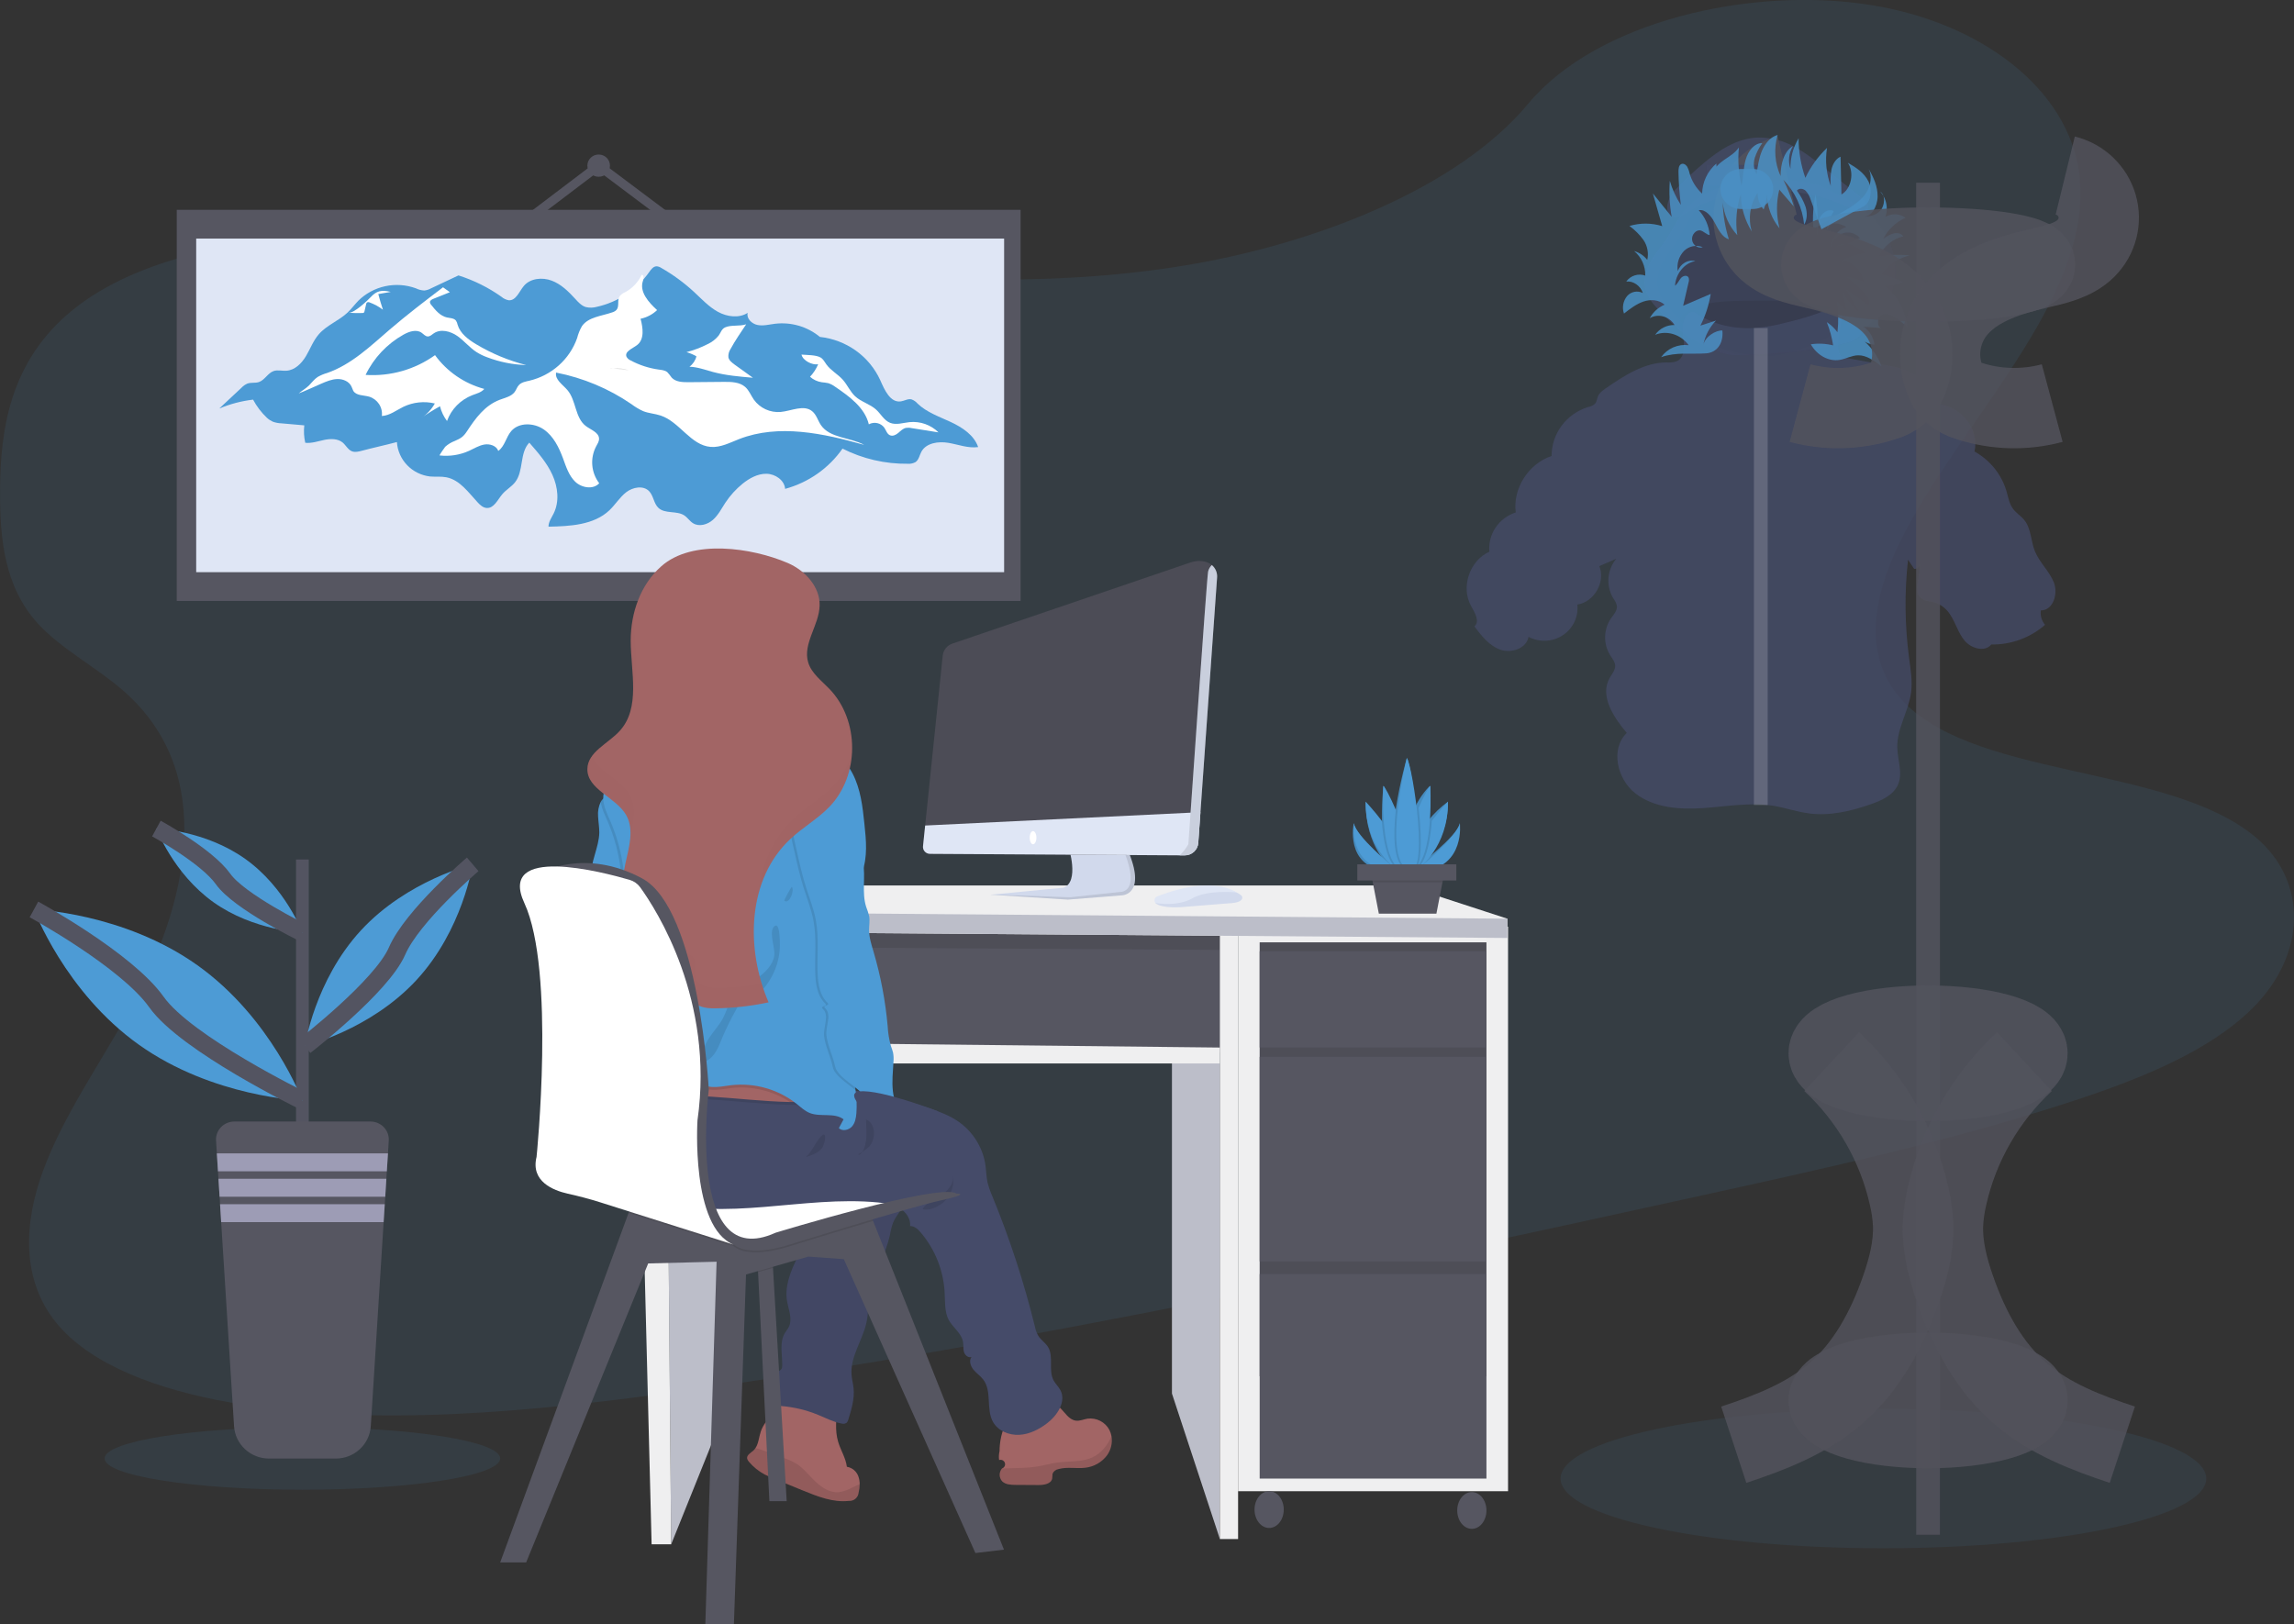 <svg width="257" height="182" viewBox="0 0 257 182" fill="none" xmlns="http://www.w3.org/2000/svg">
<rect x="0" y="0" width="257" height="182" fill="#333333" stroke="none"/>
<g clip-path="url(#clip0_2062_858)">
<path opacity="0.1" d="M132.92 29.713C116.689 32.412 100.481 31.255 84.89 29.572C69.298 27.889 53.745 25.691 37.507 26.353C27.062 26.778 15.43 28.815 8.136 34.735C1.116 40.429 0.022 48.113 0.008 55.05C-0.01 60.267 0.45 65.665 4.206 69.822C6.817 72.705 10.836 74.771 13.863 77.432C24.394 86.676 21.192 101.231 14.281 113.606C11.038 119.412 7.072 125.122 4.864 131.064C2.655 137.007 2.362 143.375 6.315 148.221C10.222 152.999 17.797 155.716 25.706 157.12C41.748 159.971 59.621 158.201 76.914 155.801C115.184 150.49 153.06 142.182 190.855 133.894C204.839 130.825 218.884 127.743 232.356 123.32C239.838 120.858 247.457 117.794 252.289 113.024C258.43 106.981 258.584 98.715 252.667 93.775C242.738 85.494 220.264 87.332 212.585 77.864C208.359 72.651 210.199 65.571 213.562 59.318C220.774 45.906 234.712 32.656 232.907 19.285C231.66 10.108 222.152 2.514 209.408 0.535C196.049 -1.538 178.893 2.393 171.201 11.628C163.294 21.142 147.252 27.331 132.92 29.713Z" fill="#4D9BD5"/>
<path d="M114.338 23.508H19.801V67.331H114.338V23.508Z" fill="#565661"/>
<path d="M112.493 26.731H21.98V64.108H112.493V26.731Z" fill="#DFE6F5"/>
<path d="M28.352 44.774C27.051 44.929 25.778 45.264 24.57 45.767L27.072 43.426C27.253 43.236 27.471 43.084 27.713 42.979C28.118 42.827 28.584 42.943 28.998 42.809C29.665 42.585 29.997 41.797 30.661 41.571C31.115 41.419 31.611 41.571 32.089 41.537C33.042 41.475 33.797 40.709 34.281 39.897C34.765 39.084 35.091 38.173 35.712 37.457C36.592 36.438 37.956 35.946 38.938 35.02C39.375 34.608 39.728 34.124 40.146 33.692C40.972 32.878 42.017 32.314 43.159 32.067C44.301 31.821 45.491 31.902 46.587 32.302C46.883 32.45 47.208 32.534 47.539 32.551C47.801 32.52 48.054 32.438 48.283 32.311L51.362 30.859C53.087 31.403 54.713 32.211 56.181 33.254C56.41 33.451 56.688 33.585 56.986 33.641C57.81 33.706 58.16 32.665 58.685 32.038C59.404 31.179 60.746 31.044 61.803 31.441C62.861 31.837 63.686 32.656 64.437 33.477C64.78 33.856 65.142 34.256 65.633 34.406C66.04 34.501 66.465 34.491 66.868 34.377C69.245 33.845 71.334 32.459 72.726 30.489C72.938 30.185 73.199 29.831 73.574 29.836C73.755 29.853 73.929 29.915 74.079 30.017C75.409 30.777 76.646 31.684 77.766 32.721C78.616 33.509 79.412 34.379 80.433 34.939C81.454 35.498 82.787 35.682 83.763 35.053C83.603 35.678 84.217 36.277 84.856 36.409C85.496 36.541 86.157 36.36 86.808 36.277C87.706 36.168 88.618 36.242 89.486 36.495C90.354 36.748 91.159 37.174 91.852 37.748C93.309 37.907 94.7 38.437 95.886 39.286C97.072 40.136 98.011 41.275 98.613 42.591C99.095 43.686 99.734 45.152 100.933 44.971C101.335 44.91 101.722 44.646 102.117 44.747C102.384 44.842 102.619 45.006 102.8 45.221C103.828 46.206 105.231 46.683 106.525 47.287C107.819 47.892 109.129 48.756 109.584 50.092C108.462 50.246 107.355 49.801 106.238 49.615C105.122 49.429 103.759 49.626 103.225 50.611C103.011 51.01 102.941 51.517 102.565 51.775C102.309 51.917 102.015 51.981 101.722 51.961C99.173 51.993 96.655 51.41 94.388 50.264C92.85 52.465 90.574 54.062 87.958 54.774C87.886 53.803 86.858 53.096 85.866 53.082C84.875 53.069 83.951 53.588 83.187 54.201C82.443 54.807 81.797 55.52 81.27 56.316C80.831 56.988 80.467 57.711 79.871 58.241C79.276 58.772 78.343 59.049 77.659 58.633C77.279 58.409 77.035 57.995 76.663 57.749C75.814 57.191 74.518 57.599 73.772 56.912C73.233 56.415 73.224 55.537 72.708 55.018C72.055 54.362 70.888 54.582 70.158 55.148C69.428 55.714 68.942 56.538 68.271 57.174C66.531 58.823 63.868 58.964 61.448 59.009C61.448 58.478 61.785 58.017 62.021 57.543C62.692 56.2 62.508 54.577 61.892 53.214C61.276 51.851 60.275 50.712 59.295 49.593C58.189 50.752 58.697 52.773 57.703 54.033C57.3 54.546 56.691 54.87 56.27 55.376C55.745 55.998 55.335 56.974 54.517 56.914C54.116 56.885 53.794 56.589 53.523 56.298C52.479 55.179 51.517 53.765 50 53.474C49.407 53.36 48.793 53.438 48.181 53.386C47.201 53.272 46.293 52.823 45.614 52.118C44.936 51.413 44.529 50.497 44.465 49.528C43.182 49.87 41.809 50.163 40.526 50.506C40.169 50.602 39.78 50.698 39.434 50.566C38.98 50.389 38.752 49.884 38.377 49.572C37.824 49.125 37.012 49.143 36.316 49.291C35.62 49.438 34.913 49.689 34.199 49.611C34.052 48.97 34.015 48.309 34.09 47.657L31.543 47.433C31.207 47.423 30.875 47.359 30.561 47.245C30.323 47.136 30.103 46.992 29.91 46.817C29.283 46.223 28.757 45.533 28.352 44.774Z" fill="#4D9BD5"/>
<path d="M34.626 43.178C34.94 42.858 35.208 42.486 35.583 42.24C35.915 42.046 36.271 41.896 36.643 41.792C39.372 40.846 41.503 38.778 43.681 36.906C45.601 35.257 47.618 33.721 49.633 32.188L50.399 32.739L48.559 33.477C48.382 33.549 48.177 33.656 48.168 33.844C48.176 33.964 48.228 34.077 48.314 34.162C48.787 34.762 49.319 35.402 50.072 35.57C50.431 35.651 50.865 35.639 51.088 35.928C51.177 36.071 51.239 36.229 51.27 36.394C51.561 37.37 52.46 38.039 53.342 38.569C55.085 39.613 56.975 40.399 58.95 40.902C57.457 40.857 55.982 40.563 54.588 40.033C54.172 39.884 53.773 39.691 53.399 39.458C52.605 38.948 52.009 38.189 51.239 37.647C50.468 37.105 49.367 36.817 48.591 37.352C48.38 37.499 48.175 37.71 47.909 37.696C47.643 37.683 47.454 37.432 47.227 37.278C46.647 36.87 45.837 37.141 45.217 37.486C43.36 38.526 41.873 40.104 40.959 42.005C43.735 42.187 46.488 41.404 48.737 39.791C50.079 41.641 52.029 42.978 54.256 43.576C53.929 43.968 53.39 44.096 52.91 44.279C52.256 44.535 51.665 44.925 51.176 45.423C50.688 45.922 50.314 46.518 50.079 47.171C49.708 46.676 49.44 46.114 49.292 45.517C48.554 45.924 47.84 46.373 47.154 46.86C47.807 46.446 48.343 45.877 48.714 45.206C47.534 44.923 46.291 45.054 45.198 45.577C44.402 45.962 43.666 46.562 42.779 46.609C42.837 46.14 42.725 45.665 42.464 45.269C42.202 44.872 41.807 44.579 41.348 44.44C40.723 44.268 39.915 44.34 39.579 43.791C39.502 43.634 39.434 43.472 39.376 43.308C39.117 42.737 38.43 42.45 37.796 42.468C37.161 42.486 36.563 42.741 35.977 42.994C35.14 43.357 34.309 43.755 33.459 44.082C33.843 43.76 34.273 43.527 34.626 43.178Z" fill="white"/>
<path d="M49.247 51.027C50.377 51.157 51.521 50.978 52.554 50.51C53.118 50.253 53.657 49.908 54.269 49.805C54.88 49.702 55.62 49.942 55.822 50.522C56.556 50.002 56.691 48.97 57.28 48.294C58.146 47.298 59.827 47.361 60.918 48.115C62.01 48.87 62.619 50.13 63.074 51.352C63.418 52.283 63.725 53.279 64.439 53.971C65.153 54.662 66.465 54.886 67.131 54.143C66.688 53.56 66.42 52.867 66.356 52.142C66.293 51.417 66.437 50.689 66.772 50.04C66.927 49.752 67.125 49.461 67.113 49.145C67.088 48.442 66.204 48.165 65.635 47.735C64.405 46.808 64.566 44.874 63.57 43.706C63.042 43.086 62.149 42.54 62.301 41.745C65.33 42.337 68.202 43.54 70.736 45.277C71.146 45.589 71.59 45.854 72.059 46.067C72.687 46.316 73.381 46.345 74.02 46.56C76.146 47.272 77.377 49.89 79.614 50.072C80.729 50.161 81.772 49.597 82.814 49.192C87.242 47.471 92.238 48.556 96.816 49.843C95.224 48.982 92.975 49.109 91.965 47.623C91.62 47.115 91.467 46.461 90.987 46.072C90.046 45.306 88.67 46.043 87.453 46.157C86.874 46.204 86.292 46.101 85.765 45.858C85.238 45.615 84.785 45.24 84.451 44.771C84.124 44.299 83.917 43.735 83.487 43.355C82.857 42.8 81.927 42.777 81.081 42.786L77.113 42.822C76.446 42.822 75.696 42.797 75.25 42.309C75.104 42.098 74.943 41.897 74.768 41.707C74.507 41.483 74.143 41.454 73.804 41.407C72.697 41.256 71.628 40.907 70.647 40.38C70.454 40.3 70.294 40.158 70.192 39.977C69.938 39.384 70.861 39.055 71.377 38.659C72.219 38.01 72.032 36.732 71.764 35.715C72.462 35.568 73.104 35.232 73.617 34.744C72.662 33.878 71.614 32.696 72.025 31.485C72.116 31.219 72.166 30.787 71.882 30.794C71.5 31.611 70.862 32.287 70.063 32.723C69.808 32.826 69.582 32.99 69.408 33.2C69.119 33.647 69.419 34.33 69.06 34.728C68.93 34.855 68.77 34.948 68.594 34.997C67.395 35.42 65.919 35.507 65.198 36.541C64.955 36.962 64.772 37.414 64.655 37.884C64.24 39.056 63.534 40.107 62.6 40.94C61.666 41.774 60.534 42.363 59.308 42.654C58.894 42.748 58.442 42.822 58.151 43.126C57.923 43.35 57.846 43.67 57.657 43.921C57.28 44.425 56.595 44.561 56.002 44.785C54.303 45.423 53.259 46.882 52.311 48.326C51.91 48.935 51.617 49.118 50.96 49.402C50.559 49.552 50.191 49.775 49.875 50.06C49.813 50.127 49.195 51.021 49.247 51.027Z" fill="white"/>
<path d="M79.273 38.558C78.522 38.944 77.728 39.244 76.908 39.453C77.299 39.563 77.673 39.722 78.022 39.926C77.905 40.39 77.629 40.8 77.24 41.087C78.15 41.116 79.012 41.445 79.887 41.68C81.341 42.068 82.844 42.195 84.349 42.323L82.302 40.852C82.002 40.628 81.679 40.391 81.604 40.033C81.575 39.702 81.661 39.371 81.85 39.095C82.368 38.131 82.998 37.249 83.594 36.336C82.862 36.584 81.9 36.378 81.24 36.68C80.829 36.868 80.756 37.267 80.51 37.6C80.179 38.01 79.756 38.337 79.273 38.558Z" fill="white"/>
<path d="M91.657 40.81C91.444 41.328 91.135 41.802 90.748 42.211C91.112 42.539 91.567 42.753 92.055 42.826C92.305 42.847 92.554 42.882 92.799 42.932C93.084 43.027 93.351 43.169 93.588 43.35C95.18 44.436 96.893 45.687 97.336 47.542C97.624 47.384 97.961 47.336 98.283 47.407C98.604 47.479 98.888 47.665 99.078 47.93C99.274 48.223 99.374 48.621 99.699 48.764C100.024 48.908 100.381 48.72 100.638 48.503C100.895 48.285 101.15 48.019 101.484 47.943C101.693 47.91 101.906 47.916 102.112 47.963L105.139 48.444C104.719 48.028 104.21 47.708 103.649 47.509C103.088 47.311 102.489 47.238 101.896 47.296C101.164 47.374 100.399 47.648 99.719 47.374C99.039 47.102 98.689 46.381 98.153 45.893C97.47 45.271 96.486 45.033 95.806 44.404C95.239 43.876 94.939 43.129 94.425 42.551C93.868 41.922 93.074 41.515 92.585 40.834C92.388 40.559 92.231 40.234 91.939 40.06C91.428 39.756 90.377 39.782 89.795 39.729C89.934 40.402 91.002 40.933 91.657 40.81Z" fill="white"/>
<path d="M39.068 35.044C39.582 35.079 40.098 35.088 40.612 35.071C40.663 35.073 40.712 35.061 40.756 35.037C40.801 34.995 40.829 34.939 40.835 34.879L41.02 34.077C41.027 34.006 41.059 33.94 41.111 33.889C41.158 33.863 41.211 33.85 41.265 33.85C41.319 33.85 41.373 33.863 41.42 33.889C41.952 34.086 42.45 34.358 42.9 34.699C42.706 34.122 42.533 33.538 42.382 32.947L43.776 32.705C42.718 32.457 42.184 32.582 41.502 33.318C41.102 33.742 39.682 35.082 39.068 35.044Z" fill="white"/>
<path d="M67.07 19.806C67.769 19.806 68.336 19.248 68.336 18.559C68.336 17.871 67.769 17.313 67.07 17.313C66.37 17.313 65.803 17.871 65.803 18.559C65.803 19.248 66.37 19.806 67.07 19.806Z" fill="#565661"/>
<path d="M58.951 24.715L67.07 18.559L75.273 24.715" stroke="#565661" stroke-miterlimit="10"/>
<path d="M68.369 41.226L68.469 41.289L68.678 41.266L68.369 41.226Z" fill="url(#paint0_linear_2062_858)"/>
<path d="M68.689 41.266L70.443 41.49C69.882 41.29 69.284 41.214 68.689 41.266Z" fill="url(#paint1_linear_2062_858)"/>
<path d="M137.685 103.236H73.228V117.926H137.685V103.236Z" fill="#565661"/>
<path opacity="0.1" d="M137.685 103.236H73.228V117.926H137.685V103.236Z" fill="black"/>
<path d="M80.94 118.409L81.392 157.626L75.193 173.029L74.713 118.409H80.94Z" fill="#BCBEC9"/>
<path d="M73.908 106.057L136.664 106.428V117.369H73.908V106.057Z" fill="#565661"/>
<path d="M131.295 118.409L136.664 119.155V172.434L131.295 156.137V118.409Z" fill="#BCBEC9"/>
<path d="M168.949 103.825H138.705V167.078H168.949V103.825Z" fill="#EFEFF0"/>
<path d="M166.528 105.582H141.123V154.203H166.528V105.582Z" fill="#565661"/>
<path opacity="0.1" d="M166.528 105.582H141.123V154.203H166.528V105.582Z" fill="black"/>
<path d="M166.528 106.578H141.123V117.369H166.528V106.578Z" fill="#565661"/>
<path d="M166.528 118.409H141.123V141.329H166.528V118.409Z" fill="#565661"/>
<path d="M166.528 142.744H141.123V165.663H166.528V142.744Z" fill="#565661"/>
<path d="M142.184 171.196C143.089 171.196 143.822 170.274 143.822 169.137C143.822 168 143.089 167.078 142.184 167.078C141.28 167.078 140.547 168 140.547 169.137C140.547 170.274 141.28 171.196 142.184 171.196Z" fill="#565661"/>
<path d="M164.891 171.295C165.796 171.295 166.529 170.373 166.529 169.235C166.529 168.098 165.796 167.176 164.891 167.176C163.987 167.176 163.254 168.098 163.254 169.235C163.254 170.373 163.987 171.295 164.891 171.295Z" fill="#565661"/>
<path d="M73.001 173.029H75.194L74.591 104.373H71.262L73.001 173.029Z" fill="#EFEFF0"/>
<path d="M136.664 103.825V172.434H138.704V104.373L136.664 103.825Z" fill="#EFEFF0"/>
<path d="M74.697 116.697V119.155H136.664V117.369L74.697 116.697Z" fill="#EFEFF0"/>
<path d="M78.897 99.212H157.456L168.872 102.932V105.09L70.883 104.347V102.151L78.897 99.212Z" fill="#EFEFF0"/>
<path d="M70.883 102.151L168.872 102.932V105.09L70.883 104.347V102.151Z" fill="#BCBEC9"/>
<path d="M96.817 122.143L96.362 122.076C96.362 122.056 96.362 122.038 96.362 122.02C96.348 121.915 96.332 121.812 96.316 121.706C96.503 121.852 96.68 121.997 96.844 122.143H96.817Z" fill="url(#paint2_linear_2062_858)"/>
<path d="M86.932 156.703C87.227 156.636 87.528 156.58 87.828 156.54C89.889 156.251 91.992 156.556 93.882 157.417C93.691 158.801 93.502 160.231 93.907 161.567C94.189 162.507 94.755 163.358 94.875 164.338C95.179 164.389 95.462 164.523 95.693 164.724C95.924 164.925 96.094 165.185 96.183 165.475C96.27 165.732 96.314 166.001 96.313 166.272C96.31 166.607 96.267 166.941 96.185 167.266C96.158 167.525 96.028 167.764 95.824 167.932C95.62 168.099 95.358 168.181 95.094 168.161C93.334 168.358 91.607 167.675 89.97 167.006L86.786 165.703C86.413 165.551 86.038 165.397 85.681 165.209C85.004 164.849 84.402 164.365 83.909 163.783C83.808 163.68 83.736 163.553 83.702 163.414C83.643 163.02 84.112 162.785 84.41 162.518C84.497 162.437 84.573 162.345 84.637 162.245C84.99 161.722 85.024 160.999 85.235 160.381C85.736 158.915 87.282 157.97 87.828 156.54C87.857 156.462 87.885 156.383 87.907 156.303" fill="#A26565"/>
<path opacity="0.1" d="M96.313 166.272C96.31 166.607 96.267 166.941 96.185 167.266C96.158 167.525 96.028 167.764 95.824 167.932C95.62 168.099 95.358 168.181 95.094 168.161C93.334 168.358 91.607 167.675 89.97 167.006L86.786 165.703C86.413 165.551 86.038 165.397 85.681 165.209C85.004 164.849 84.402 164.365 83.909 163.783C83.808 163.68 83.736 163.553 83.702 163.414C83.643 163.02 84.112 162.785 84.41 162.518C84.497 162.437 84.573 162.345 84.637 162.245C85.515 162.431 86.604 162.975 87.275 163.185C87.947 163.365 88.592 163.631 89.195 163.975C90.031 164.504 90.634 165.318 91.344 165.99C92.053 166.661 92.97 167.272 93.959 167.19C94.482 167.112 94.986 166.941 95.446 166.684L96.313 166.272Z" fill="black"/>
<path d="M92.586 134.464C92.645 134.667 92.64 134.883 92.571 135.083C92.502 135.283 92.372 135.458 92.199 135.583C91.901 135.765 91.517 135.74 91.222 135.937C90.855 136.19 90.803 136.691 90.739 137.126C90.512 138.618 89.759 139.973 89.116 141.345C88.472 142.717 87.928 144.214 88.165 145.705C88.326 146.716 88.831 147.795 88.358 148.706C88.242 148.93 88.07 149.129 87.938 149.346C87.29 150.412 87.658 151.761 87.633 153.001C87.642 153.139 87.612 153.277 87.544 153.398C87.445 153.512 87.322 153.605 87.185 153.671C86.954 153.838 86.764 154.054 86.63 154.303C86.496 154.552 86.42 154.828 86.409 155.11C86.39 155.673 86.459 156.237 86.614 156.78C86.639 156.999 86.737 157.203 86.894 157.361C87.075 157.479 87.289 157.539 87.505 157.532C88.934 157.646 90.336 157.981 91.658 158.525C92.52 158.879 93.357 159.322 94.273 159.492C94.362 159.519 94.455 159.528 94.548 159.519C94.64 159.509 94.729 159.481 94.81 159.436C94.925 159.334 95.005 159.198 95.038 159.049C95.39 157.908 95.747 156.73 95.627 155.544C95.574 155.034 95.436 154.535 95.399 154.024C95.24 152.01 96.625 150.192 97.064 148.205C97.262 147.31 97.262 146.383 97.403 145.479C97.785 143.001 99.172 140.778 99.707 138.328C99.781 137.871 99.897 137.421 100.052 136.985C100.45 136.036 101.371 135.266 101.392 134.238C101.404 134.012 101.344 133.788 101.219 133.598C101.004 133.367 100.72 133.209 100.407 133.15C99.165 132.817 97.902 132.568 96.625 132.407C96.043 132.295 95.448 132.254 94.856 132.287C94.086 132.376 93.347 132.632 92.691 133.039C91.831 133.567 92.395 133.694 92.586 134.464Z" fill="#454B69"/>
<path opacity="0.05" d="M92.586 134.464C92.645 134.667 92.64 134.883 92.571 135.083C92.502 135.283 92.372 135.458 92.199 135.583C91.901 135.765 91.517 135.74 91.222 135.937C90.855 136.19 90.803 136.691 90.739 137.126C90.512 138.618 89.759 139.973 89.116 141.345C88.472 142.717 87.928 144.214 88.165 145.705C88.326 146.716 88.831 147.795 88.358 148.706C88.242 148.93 88.07 149.129 87.938 149.346C87.29 150.412 87.658 151.761 87.633 153.001C87.642 153.139 87.612 153.277 87.544 153.398C87.445 153.512 87.322 153.605 87.185 153.671C86.954 153.838 86.764 154.054 86.63 154.303C86.496 154.552 86.42 154.828 86.409 155.11C86.39 155.673 86.459 156.237 86.614 156.78C86.639 156.999 86.737 157.203 86.894 157.361C87.075 157.479 87.289 157.539 87.505 157.532C88.934 157.646 90.336 157.981 91.658 158.525C92.52 158.879 93.357 159.322 94.273 159.492C94.362 159.519 94.455 159.528 94.548 159.519C94.64 159.509 94.729 159.481 94.81 159.436C94.925 159.334 95.005 159.198 95.038 159.049C95.39 157.908 95.747 156.73 95.627 155.544C95.574 155.034 95.436 154.535 95.399 154.024C95.24 152.01 96.625 150.192 97.064 148.205C97.262 147.31 97.262 146.383 97.403 145.479C97.785 143.001 99.172 140.778 99.707 138.328C99.781 137.871 99.897 137.421 100.052 136.985C100.45 136.036 101.371 135.266 101.392 134.238C101.404 134.012 101.344 133.788 101.219 133.598C101.004 133.367 100.72 133.209 100.407 133.15C99.165 132.817 97.902 132.568 96.625 132.407C96.043 132.295 95.448 132.254 94.856 132.287C94.086 132.376 93.347 132.632 92.691 133.039C91.831 133.567 92.395 133.694 92.586 134.464Z" fill="black"/>
<path d="M88.135 168.197H86.196L84.927 142.538L84.838 141.078L86.487 140.508L86.598 142.059L88.135 168.197Z" fill="#565661"/>
<path opacity="0.1" d="M86.598 142.059L84.927 142.538L84.838 141.078L86.487 140.508L86.598 142.059Z" fill="black"/>
<path d="M112.475 173.624L109.276 174.005L94.534 141.078L90.559 140.792L83.577 142.797L82.22 182H79.02L80.28 141.365L72.618 141.557L58.946 175.055H56.037L70.417 135.906L70.972 134.397L92.401 133.674L97.743 136.622L97.811 136.792L112.475 173.624Z" fill="#565661"/>
<path opacity="0.1" d="M97.813 136.792C93.207 138.157 88.427 139.648 88.427 139.648C88.427 139.648 84.068 141.145 82.221 139.648C81.988 139.469 81.728 139.328 81.45 139.23C81.69 139.398 81.948 139.538 82.221 139.648L70.418 135.903L70.971 134.397L92.402 133.674L97.745 136.622L97.813 136.792Z" fill="black"/>
<path d="M76.014 130.294L84.74 128.379C84.74 128.379 105.59 132.197 107.141 133.723C107.141 133.723 90.462 137.063 88.62 138.2C86.778 139.337 75.819 140.602 76.014 130.294Z" fill="white"/>
<path d="M72.262 108.832C71.58 110.961 69.718 112.879 67.45 112.971C67.285 112.99 67.118 112.96 66.97 112.886C66.686 112.711 66.679 112.301 66.795 111.99C66.911 111.679 67.114 111.399 67.145 111.073C67.152 111.006 67.148 110.939 67.132 110.873C67.073 110.607 66.852 110.37 66.593 110.426C66.769 110.287 66.887 110.088 66.923 109.868C66.958 109.648 66.91 109.424 66.786 109.237C66.683 109.123 66.59 109 66.509 108.87C66.32 108.49 66.613 108.062 66.736 107.655C66.989 106.759 66.347 105.864 66.295 104.931C66.249 104.096 66.679 103.31 66.786 102.482C66.957 101.139 66.279 99.852 66.199 98.512C66.145 97.576 66.379 96.649 66.641 95.747C66.868 94.942 67.125 94.127 67.141 93.285C67.141 92.674 67.034 92.07 67.004 91.461C66.957 90.905 67.06 90.346 67.302 89.841C67.46 89.544 67.728 89.318 68.051 89.212C68.796 88.966 69.285 89.348 69.395 90.044C69.576 91.228 69.472 92.437 69.711 93.626C69.931 94.737 70.266 95.823 70.709 96.869C71.112 97.813 71.6 98.726 71.91 99.704C72.143 100.511 72.309 101.334 72.408 102.167C72.713 104.403 72.951 106.703 72.262 108.832Z" fill="#4D9BD5"/>
<path d="M124.058 163.006C123.77 163.405 123.4 163.74 122.972 163.989C122.543 164.237 122.067 164.393 121.572 164.448C120.585 164.569 119.56 164.325 118.602 164.591C118.454 164.615 118.314 164.675 118.195 164.765C118.076 164.855 117.982 164.973 117.92 165.108C117.896 165.29 117.882 165.473 117.877 165.656C117.765 166.254 116.967 166.388 116.346 166.384L113.786 166.368C113.253 166.368 112.664 166.339 112.282 165.976C112.101 165.778 111.998 165.522 111.994 165.255C111.99 164.989 112.084 164.73 112.26 164.526C112.386 164.483 112.491 164.393 112.549 164.274C112.608 164.156 112.617 164.02 112.574 163.895C112.53 163.77 112.438 163.668 112.318 163.61C112.198 163.552 112.059 163.543 111.932 163.586C111.886 163.257 111.902 162.922 111.98 162.599C111.98 161.663 112.207 160.097 112.876 159.365C113.697 158.454 115.121 157.276 116.36 157.032C116.779 156.954 117.211 156.974 117.621 157.09C118.031 157.206 118.407 157.414 118.721 157.699C119.307 158.237 119.735 159.078 120.54 159.172C120.979 159.226 121.402 159.022 121.836 158.948C122.33 158.886 122.831 158.975 123.271 159.204C123.711 159.433 124.069 159.79 124.295 160.226C124.405 160.448 124.481 160.684 124.522 160.927C124.64 161.653 124.474 162.396 124.058 163.006Z" fill="#A26565"/>
<path opacity="0.1" d="M124.058 163.006C123.771 163.405 123.4 163.74 122.972 163.989C122.544 164.237 122.067 164.393 121.573 164.448C120.586 164.569 119.56 164.325 118.602 164.591C118.454 164.615 118.314 164.675 118.195 164.765C118.076 164.855 117.982 164.973 117.92 165.108C117.897 165.29 117.882 165.473 117.877 165.656C117.766 166.254 116.967 166.388 116.347 166.384L113.786 166.368C113.254 166.368 112.665 166.339 112.283 165.976C112.101 165.778 111.998 165.522 111.994 165.255C111.99 164.989 112.084 164.73 112.26 164.526C113.738 164.466 115.191 164.526 116.665 164.226C117.263 164.108 117.852 163.951 118.457 163.868C119.767 163.685 121.161 163.841 122.364 163.295C123.367 162.847 124.086 161.936 124.511 160.92C124.634 161.647 124.472 162.392 124.058 163.006Z" fill="black"/>
<path d="M117.303 159.468C116.393 160.161 115.326 160.703 114.18 160.761C113.034 160.82 111.817 160.314 111.256 159.333C110.435 157.894 111.162 155.893 110.157 154.573C109.843 154.159 109.391 153.865 109.059 153.465C108.727 153.064 108.536 152.462 108.831 152.037C108.474 152.171 108.097 151.831 107.992 151.468C107.888 151.106 107.954 150.716 107.89 150.349C107.724 149.375 106.753 148.751 106.287 147.887C105.82 147.023 105.884 145.902 105.832 144.879C105.715 142.387 104.773 140.001 103.148 138.086C102.839 137.723 102.443 137.354 101.961 137.372C102.045 136.553 101.49 135.769 100.772 135.357C100.053 134.946 99.198 134.807 98.366 134.726C89.967 133.911 81.216 136.985 73.197 134.399C70.966 133.681 68.815 132.479 67.45 130.594C66.919 129.877 66.539 129.062 66.332 128.198C66.125 127.334 66.097 126.438 66.247 125.563V125.531C66.564 123.942 67.416 123.551 68.829 122.825C70.459 121.977 72.163 121.274 73.921 120.724C77.332 119.674 81.004 119.296 84.525 120.066C86.169 120.428 87.754 121.028 89.401 121.38C90.049 121.518 90.702 121.617 91.359 121.7C92.38 121.825 93.406 121.908 94.433 122.024C97.72 122.397 100.957 123.113 104.09 124.162C105.256 124.551 106.423 124.997 107.426 125.702C108.221 126.269 108.893 126.987 109.403 127.813C109.913 128.64 110.251 129.558 110.396 130.514C110.492 131.172 110.494 131.857 110.639 132.495C110.777 133.031 110.96 133.555 111.185 134.061C113.128 138.79 114.716 143.653 115.936 148.61C116.005 148.978 116.133 149.333 116.316 149.662C116.607 150.125 117.107 150.436 117.4 150.9C118.083 151.992 117.425 153.516 118.03 154.653C118.24 155.047 118.588 155.358 118.797 155.752C119.474 157.028 118.467 158.579 117.303 159.468Z" fill="#454B69"/>
<path opacity="0.1" d="M105.68 133.75C106.003 133.499 106.282 133.196 106.506 132.855C106.73 132.512 106.819 132.101 106.756 131.698C106.844 132.207 106.811 132.73 106.657 133.225C106.503 133.719 106.234 134.171 105.871 134.545C105.3 135.12 104.229 135.684 103.395 135.487C103.513 134.829 105.15 134.198 105.68 133.75Z" fill="black"/>
<path opacity="0.1" d="M91.472 122.595C91.404 122.835 91.275 123.054 91.099 123.233C90.923 123.412 90.704 123.545 90.463 123.62C89.978 123.766 89.47 123.824 88.964 123.792H88.509C82.541 123.663 76.51 122.36 70.682 123.602C69.979 123.745 69.29 123.945 68.621 124.2C67.769 124.53 66.972 124.983 66.254 125.543V125.511C66.57 123.922 67.423 123.531 68.835 122.805C70.464 121.964 72.166 121.268 73.92 120.724C77.331 119.674 81.004 119.296 84.525 120.066C86.169 120.428 87.754 121.028 89.4 121.38C90.049 121.518 90.701 121.617 91.359 121.7C91.486 121.98 91.526 122.292 91.472 122.595Z" fill="black"/>
<path d="M91.471 122.275C91.403 122.515 91.275 122.735 91.099 122.915C90.923 123.094 90.704 123.227 90.462 123.302C89.977 123.448 89.469 123.506 88.963 123.472H88.508C82.541 123.343 76.51 122.04 70.681 123.282C69.979 123.425 69.29 123.624 68.621 123.877C67.728 124.228 66.896 124.711 66.153 125.31C65.979 124.838 65.805 124.366 65.632 123.893C65.423 123.329 66.087 123.204 66.214 122.698C66.299 122.355 66.155 121.966 66.082 121.601C66.064 121.512 66.052 121.421 66.046 121.33C66.005 120.522 66.299 120.057 66.972 119.62C68.969 118.322 71.404 117.431 73.683 116.762C74.894 116.385 76.146 116.146 77.412 116.05C79.204 115.947 80.994 116.274 82.739 116.688C84.883 117.21 87.005 117.899 88.906 119.003C89.841 119.544 90.748 120.218 91.246 121.169C91.447 121.502 91.526 121.892 91.471 122.275Z" fill="#A26565"/>
<path opacity="0.1" d="M72.262 108.832C71.58 110.961 69.718 112.879 67.45 112.971C67.285 112.99 67.118 112.96 66.97 112.885C66.686 112.711 66.679 112.301 66.795 111.99C66.911 111.679 67.114 111.399 67.145 111.073C67.152 111.006 67.147 110.938 67.132 110.873C68.335 109.204 69.501 107.516 69.963 105.54C70.056 105.199 70.085 104.845 70.047 104.494C69.986 104.091 69.779 103.727 69.665 103.337C69.465 102.648 69.558 101.918 69.615 101.204C69.854 98.056 69.32 94.898 68.06 91.996C67.753 91.298 67.402 90.59 67.296 89.845C67.453 89.548 67.721 89.323 68.044 89.216C68.79 88.97 69.279 89.353 69.388 90.049C69.57 91.233 69.465 92.441 69.704 93.63C69.925 94.741 70.259 95.828 70.702 96.873C71.105 97.818 71.594 98.731 71.903 99.709C72.136 100.515 72.302 101.339 72.401 102.171C72.713 104.403 72.951 106.703 72.262 108.832Z" fill="black"/>
<path opacity="0.1" d="M91.471 122.275C91.403 122.515 91.275 122.735 91.099 122.915C90.922 123.094 90.703 123.227 90.461 123.302C89.977 123.448 89.469 123.506 88.963 123.472H88.508C86.565 122.203 84.23 121.648 81.913 121.906C81.171 121.993 80.43 122.163 79.689 122.096C78.19 121.962 76.975 120.901 75.641 120.222C74.121 119.484 72.413 119.21 70.734 119.434C69.055 119.658 67.483 120.371 66.219 121.48L66.089 121.592C66.07 121.503 66.058 121.412 66.053 121.321C66.012 120.513 66.305 120.048 66.978 119.611C68.975 118.313 71.41 117.422 73.689 116.753C74.901 116.376 76.152 116.137 77.419 116.041C79.211 115.938 81.001 116.265 82.745 116.679C84.89 117.201 87.011 117.89 88.913 118.994C89.847 119.535 90.755 120.209 91.253 121.16C91.453 121.496 91.53 121.89 91.471 122.275Z" fill="black"/>
<path d="M96.574 97.757L96.542 97.838C96.032 99.138 95.096 100.237 94.495 101.504C93.738 103.109 93.551 104.908 93.383 106.672C93.238 108.183 93.094 109.703 93.21 111.218C93.501 114.951 95.355 118.492 95.851 122.154C95.973 123 96.004 123.856 95.944 124.708C95.903 125.247 95.803 125.827 95.439 126.225C95.075 126.624 94.368 126.78 93.977 126.398C94.152 126.069 94.329 125.742 94.507 125.413C93.467 124.618 91.903 125.189 90.688 124.692C90.154 124.468 89.726 124.065 89.278 123.705C88.256 122.887 87.077 122.278 85.812 121.915C84.547 121.551 83.221 121.44 81.912 121.588C81.171 121.677 80.429 121.847 79.688 121.78C78.189 121.644 76.975 120.585 75.64 119.907C74.121 119.169 72.413 118.894 70.734 119.118C69.055 119.342 67.483 120.054 66.218 121.163C65.9 121.453 65.472 121.794 65.081 121.61C64.93 121.519 64.808 121.388 64.728 121.232C63.239 118.727 64.335 115.498 65.927 113.058C67.519 110.618 69.627 108.369 70.282 105.549C70.377 105.208 70.405 104.854 70.366 104.503C70.305 104.1 70.098 103.736 69.984 103.346C69.784 102.657 69.877 101.927 69.934 101.213C70.173 98.065 69.639 94.907 68.379 92.005C68.015 91.17 67.583 90.324 67.583 89.418C67.583 87.99 68.622 86.806 69.481 85.657C70.471 84.337 71.301 82.875 72.554 81.79C73.741 80.758 75.46 80.127 76.93 80.65C79.426 80.056 81.996 79.812 84.562 79.925C85.448 79.966 86.365 80.057 87.143 80.48C87.975 80.928 88.573 81.725 89.392 82.201C89.99 82.553 90.679 82.719 91.329 82.965C93.127 83.657 94.609 84.964 95.505 86.647C96.415 88.381 96.642 90.376 96.842 92.318C97.038 94.134 97.22 96.036 96.574 97.757Z" fill="#4D9BD5"/>
<path opacity="0.1" d="M93.208 111.218C93.499 114.951 95.353 118.492 95.849 122.154C94.857 121.321 93.481 120.498 93.293 119.538C93.088 118.499 92.433 117.138 92.324 116.088C92.215 115.039 92.963 113.756 92.178 113.035C91.796 112.684 92.813 112.783 92.44 112.422C91.601 111.619 91.394 110.381 91.341 109.233C91.253 107.2 91.514 105.146 91.134 103.147C90.907 101.914 90.432 100.739 90.052 99.541C89.611 98.147 89.292 96.719 88.974 95.288C88.66 94.017 88.433 92.726 88.292 91.425C88.194 90.306 88.239 89.12 88.746 88.099C89.254 87.079 90.279 86.251 91.43 86.266C95.278 86.315 94.614 91.45 95.46 93.822C95.799 94.767 96.256 95.68 96.44 96.665C96.507 97.051 96.544 97.442 96.549 97.833C96.04 99.134 95.103 100.233 94.502 101.5C93.745 103.104 93.559 104.904 93.39 106.668C93.236 108.183 93.092 109.703 93.208 111.218Z" fill="black"/>
<path d="M95.71 93.764C96.049 94.709 96.507 95.622 96.691 96.607C96.998 98.256 96.522 100.009 97.039 101.607C97.173 101.948 97.285 102.297 97.375 102.652C97.464 103.16 97.362 103.68 97.362 104.197C97.362 105.029 97.628 105.835 97.864 106.634C98.664 109.349 99.193 112.134 99.445 114.949C99.482 115.706 99.603 116.456 99.806 117.187C99.902 117.435 99.984 117.688 100.052 117.944C100.113 118.286 100.128 118.634 100.095 118.98C100.034 120.077 99.909 121.178 100.034 122.27C100.159 123.363 100.564 124.471 101.398 125.202C100.652 125.361 99.863 125.52 99.135 125.285C98.112 124.956 97.498 123.942 96.977 123.02C96.318 121.843 93.812 120.782 93.552 119.459C93.35 118.423 92.695 117.062 92.586 116.01C92.477 114.958 93.223 113.68 92.438 112.959C92.058 112.608 93.075 112.704 92.7 112.346C91.863 111.543 91.656 110.305 91.603 109.154C91.515 107.124 91.774 105.07 91.396 103.071C91.169 101.838 90.694 100.662 90.314 99.463C89.873 98.071 89.554 96.643 89.236 95.21C88.922 93.939 88.694 92.648 88.554 91.347C88.456 90.228 88.499 89.039 89.008 88.019C89.518 86.998 90.544 86.172 91.692 86.186C95.524 86.255 94.865 91.392 95.71 93.764Z" fill="#4D9BD5"/>
<path opacity="0.1" d="M84.744 94.639C85.104 95.053 85.565 95.508 86.109 95.427C86.068 95.492 86.002 95.537 85.927 95.555C85.852 95.573 85.773 95.561 85.706 95.521C85.576 95.436 85.471 95.318 85.404 95.179L84.626 93.887C84.524 93.719 83.819 92.741 83.646 93.305C83.578 93.545 84.569 94.438 84.744 94.639Z" fill="black"/>
<path opacity="0.1" d="M84.326 97.86C84.304 97.438 84.123 97.039 83.819 96.741C83.546 96.497 83.227 96.308 82.88 96.184C82.027 95.839 81.017 95.561 80.092 95.606C80.428 96.09 81.509 96.379 82.05 96.652C82.817 97.041 83.576 97.444 84.326 97.86Z" fill="black"/>
<path opacity="0.1" d="M86.748 107.028C86.591 108.174 85.638 109.042 84.674 109.714C83.71 110.385 82.627 110.963 81.997 111.934C81.561 112.606 81.365 113.385 80.995 114.085C80.585 114.857 79.973 115.506 79.484 116.232C78.996 116.957 78.613 117.823 78.763 118.683C78.766 118.722 78.776 118.761 78.794 118.796C78.812 118.832 78.837 118.863 78.868 118.888C78.915 118.908 78.966 118.915 79.017 118.91C79.067 118.904 79.115 118.886 79.157 118.857C80.148 118.347 80.54 117.181 80.956 116.171C81.393 115.152 81.885 114.157 82.43 113.19C82.675 112.742 82.946 112.254 83.403 112.006C83.716 111.878 84.036 111.768 84.362 111.677C84.825 111.468 85.231 111.154 85.547 110.761C86.789 109.304 87.437 107.445 87.367 105.544C87.353 105.143 87.33 103.214 86.719 103.809C86.107 104.405 86.853 106.249 86.748 107.028Z" fill="black"/>
<path d="M88.247 63.076C90.203 63.915 91.885 65.762 91.824 67.854C91.772 70.052 89.902 72.123 90.546 74.229C90.919 75.451 92.042 76.27 92.932 77.199C96.318 80.727 96.311 86.884 92.913 90.405C91.613 91.748 89.941 92.703 88.565 93.986C83.714 98.485 83.507 106.267 86.105 112.308C84.115 112.732 82.086 112.957 80.051 112.98C79.098 112.991 77.931 112.821 77.585 111.945C77.267 111.137 77.813 110.045 77.185 109.448C76.89 109.168 76.446 109.13 76.048 109.065C73.487 108.657 71.386 106.645 70.426 104.275C69.467 101.905 69.517 99.237 70.067 96.743C70.458 94.942 71.07 92.959 70.163 91.347C69.025 89.319 65.755 88.464 65.805 86.145C65.846 84.245 68.123 83.321 69.414 81.908C71.798 79.308 70.663 75.272 70.658 71.767C70.658 68.683 71.754 65.5 74.088 63.445C77.558 60.363 84.242 61.364 88.247 63.076Z" fill="#A26565"/>
<g opacity="0.1">
<path opacity="0.1" d="M70.536 89.048C69.538 87.276 66.916 86.398 66.306 84.655C66.001 85.061 65.83 85.55 65.815 86.056C65.765 88.375 69.031 89.23 70.172 91.26C70.547 91.978 70.705 92.788 70.627 93.592C70.987 92.034 71.303 90.409 70.536 89.048Z" fill="black"/>
<path opacity="0.1" d="M90.808 71.359C91.218 70.184 91.811 68.998 91.841 67.778C91.845 67.646 91.841 67.514 91.829 67.382C91.372 68.723 90.672 70.037 90.808 71.359Z" fill="black"/>
<path opacity="0.1" d="M70.927 77.62C71.71 75.187 71.034 72.17 71.032 69.47C71.032 69.144 71.046 68.815 71.071 68.488C70.801 69.531 70.665 70.603 70.666 71.68C70.671 73.607 71.014 75.697 70.927 77.62Z" fill="black"/>
<path opacity="0.1" d="M93.295 88.115C91.994 89.458 90.322 90.414 88.947 91.696C86.49 93.972 85.228 97.09 84.912 100.396C85.499 97.934 86.684 95.667 88.583 93.905C89.947 92.629 91.63 91.678 92.931 90.324C94.478 88.664 95.377 86.518 95.467 84.267C95.074 85.706 94.328 87.027 93.295 88.115Z" fill="black"/>
<path opacity="0.1" d="M80.432 110.683C79.479 110.683 78.312 110.522 77.967 109.647C77.648 108.841 78.194 107.749 77.566 107.149C77.271 106.869 76.825 106.831 76.429 106.766C73.871 106.361 71.77 104.347 70.81 101.979C70.103 100.228 69.95 98.319 70.128 96.434C70.109 96.508 70.094 96.582 70.078 96.658C69.536 99.152 69.48 101.822 70.437 104.192C71.394 106.562 73.498 108.575 76.056 108.98C76.461 109.045 76.907 109.085 77.194 109.363C77.828 109.962 77.275 111.055 77.594 111.86C77.939 112.736 79.106 112.908 80.059 112.897C82.095 112.874 84.123 112.649 86.113 112.225C85.832 111.572 85.587 110.905 85.378 110.226C83.745 110.512 82.091 110.665 80.432 110.683Z" fill="black"/>
</g>
<path opacity="0.1" d="M87.879 100.922C88.441 101.338 89.051 99.751 88.703 99.355C88.609 99.458 87.793 100.864 87.879 100.922Z" fill="black"/>
<path opacity="0.1" d="M90.273 129.648C90.935 129.424 91.638 129.2 92.07 128.663C92.427 128.231 92.721 126.516 91.965 127.338C91.324 128.038 91.022 128.972 90.273 129.648Z" fill="black"/>
<path opacity="0.1" d="M97.011 127.85C96.932 128.379 96.784 128.927 96.404 129.307C96.334 129.379 96.177 129.424 96.156 129.328C96.581 129.105 96.975 128.832 97.33 128.513C98.098 127.763 98.203 125.917 97.032 125.426C97.02 126.237 97.136 127.036 97.011 127.85Z" fill="black"/>
<path d="M105.101 124.522C105.101 124.522 98.647 122.026 96.314 122.284C93.981 122.541 98.957 126.16 98.957 126.16L101.931 128.135C101.931 128.135 103.751 127.463 103.871 127.412C103.992 127.36 105.101 124.522 105.101 124.522Z" fill="#454B69"/>
<path d="M60.693 97.748C60.693 97.748 65.542 94.982 71.941 98.42C78.341 101.858 79.408 122.089 79.408 122.089C79.408 122.089 76.79 142.703 86.883 138.119C86.883 138.119 105.304 132.49 107.148 133.73C107.148 133.73 108.895 133.73 105.404 134.493C101.913 135.257 88.434 139.456 88.434 139.456C88.434 139.456 84.074 140.955 82.228 139.456C80.381 137.956 75.148 139.648 74.468 129.339C74.018 122.842 73.209 116.375 72.044 109.965L70.245 104.716L60.693 97.748Z" fill="#565661"/>
<path d="M60.111 129.625C60.111 129.625 62.244 108.725 58.746 101.184C55.703 94.612 67.47 97.686 70.54 98.581C71.015 98.721 71.43 99.012 71.718 99.409C73.537 101.927 80.064 112.019 78.14 125.523C78.14 125.523 77.365 137.549 82.213 139.456L67.274 134.72C66.062 134.335 64.832 134.014 63.59 133.737C62.007 133.383 59.428 132.378 60.111 129.625Z" fill="white"/>
<path d="M151.665 92.233C151.665 92.233 150.621 97.019 155.267 97.585L155.556 97.054C155.556 97.054 151.954 93.722 151.665 92.233Z" fill="#4D9BD5"/>
<path d="M157.031 97.016L155.951 97.24L155.844 97.265C155.844 97.265 152.96 94.962 152.996 89.82C153.38 90.577 153.837 91.295 154.361 91.965C155.516 93.462 156.815 95.438 157.031 97.016Z" fill="#4D9BD5"/>
<path d="M157.399 97.511C157.313 97.565 157.217 97.6 157.116 97.613C157.015 97.626 156.913 97.616 156.816 97.585C154.042 96.947 154.981 88.052 154.981 88.052C155.134 88.122 155.302 89.252 155.939 90.713C157.06 93.281 158.292 96.866 157.399 97.511Z" fill="#4D9BD5"/>
<path d="M163.55 92.233C163.55 92.233 163.73 97.019 159.083 97.585L158.797 97.054C158.797 97.054 163.261 93.722 163.55 92.233Z" fill="#4D9BD5"/>
<path d="M162.217 89.823C162.253 94.964 158.519 97.267 158.519 97.267L158.412 97.242L157.332 97.019C157.546 95.441 158.847 93.455 159.986 91.969C160.629 91.159 161.379 90.437 162.217 89.823Z" fill="#4D9BD5"/>
<path d="M158.383 97.043C158.216 97.243 158.004 97.402 157.764 97.509C157.691 97.541 157.615 97.566 157.537 97.583C156.855 97.739 156.627 97.256 156.655 96.432C156.718 94.966 157.655 92.426 158.494 90.525C159.099 89.156 160.086 88.117 160.236 88.05C160.236 88.052 160.195 94.977 158.383 97.043Z" fill="#4D9BD5"/>
<path d="M157.61 84.932C157.61 84.932 154.512 95.743 157.178 97.372C159.843 99.002 158.292 85.888 157.61 84.932Z" fill="#4D9BD5"/>
<path opacity="0.1" d="M151.665 92.233C151.665 92.233 150.621 97.019 155.267 97.585L155.556 97.054C155.556 97.054 151.954 93.722 151.665 92.233Z" fill="black"/>
<path opacity="0.1" d="M157.031 97.016L155.951 97.24L155.844 97.265C155.844 97.265 152.96 94.962 152.996 89.82C153.38 90.577 153.837 91.295 154.361 91.965C155.516 93.462 156.815 95.438 157.031 97.016Z" fill="black"/>
<path opacity="0.1" d="M157.399 97.511C157.313 97.565 157.217 97.6 157.116 97.613C157.015 97.626 156.913 97.616 156.816 97.585C154.042 96.947 154.981 88.052 154.981 88.052C155.134 88.122 155.302 89.252 155.939 90.713C157.06 93.281 158.292 96.866 157.399 97.511Z" fill="black"/>
<path opacity="0.1" d="M163.55 92.233C163.55 92.233 163.73 97.019 159.083 97.585L158.797 97.054C158.797 97.054 163.261 93.722 163.55 92.233Z" fill="black"/>
<path opacity="0.1" d="M162.217 89.823C162.253 94.964 158.519 97.267 158.519 97.267L158.412 97.242L157.332 97.019C157.546 95.441 158.847 93.455 159.986 91.969C160.629 91.159 161.379 90.437 162.217 89.823Z" fill="black"/>
<path opacity="0.1" d="M158.383 97.043C158.216 97.243 158.004 97.402 157.764 97.509C157.691 97.541 157.615 97.566 157.537 97.583C156.855 97.739 156.627 97.256 156.655 96.432C156.718 94.966 157.655 92.426 158.494 90.525C159.099 89.156 160.086 88.117 160.236 88.05C160.236 88.052 160.195 94.977 158.383 97.043Z" fill="black"/>
<path opacity="0.1" d="M157.61 84.932C157.61 84.932 154.512 95.743 157.178 97.372C159.843 99.002 158.292 85.888 157.61 84.932Z" fill="black"/>
<path d="M151.665 92.233C151.665 92.233 151.053 97.019 155.7 97.585L155.988 97.054C155.988 97.054 151.954 93.722 151.665 92.233Z" fill="#4D9BD5"/>
<path d="M157.465 97.016L156.385 97.24L156.278 97.265C156.278 97.265 152.962 94.962 152.998 89.82C152.998 89.82 153.849 90.716 154.806 91.965C155.95 93.462 157.249 95.438 157.465 97.016Z" fill="#4D9BD5"/>
<path opacity="0.1" d="M157.463 97.016L156.383 97.24C155.36 96.356 154.953 94.046 154.805 91.965C155.949 93.462 157.247 95.438 157.463 97.016Z" fill="black"/>
<path d="M157.837 97.511C157.751 97.565 157.655 97.6 157.554 97.613C157.453 97.626 157.351 97.616 157.255 97.585C154.48 96.947 154.98 88.052 154.98 88.052C155.133 88.122 155.733 89.252 156.37 90.713C157.491 93.281 158.719 96.866 157.837 97.511Z" fill="#4D9BD5"/>
<path d="M163.549 92.233C163.549 92.233 164.161 97.019 159.515 97.585L159.229 97.054C159.229 97.054 163.261 93.722 163.549 92.233Z" fill="#4D9BD5"/>
<path d="M162.216 89.823C162.253 94.971 158.939 97.267 158.939 97.267L158.832 97.242L157.752 97.019C157.966 95.441 159.267 93.455 160.406 91.969C161.368 90.718 162.216 89.823 162.216 89.823Z" fill="#4D9BD5"/>
<path opacity="0.1" d="M160.406 91.967C160.268 93.907 159.908 96.045 159.042 97.046C158.98 97.115 158.914 97.181 158.844 97.243L157.764 97.019C157.966 95.438 159.267 93.462 160.406 91.967Z" fill="black"/>
<path d="M158.814 97.043C158.647 97.243 158.435 97.402 158.196 97.509C158.123 97.541 158.047 97.566 157.968 97.583C157.286 97.739 157.047 97.256 157.086 96.432C157.15 94.966 158.087 92.426 158.926 90.525C159.531 89.156 160.09 88.117 160.236 88.05C160.236 88.052 160.627 94.977 158.814 97.043Z" fill="#4D9BD5"/>
<path opacity="0.1" d="M157.836 97.511C157.679 97.51 157.525 97.462 157.397 97.372C156.092 96.573 156.067 93.567 156.376 90.713C157.49 93.281 158.718 96.866 157.836 97.511Z" fill="black"/>
<path opacity="0.1" d="M158.814 97.043C158.664 97.361 158.461 97.531 158.195 97.509C158.063 97.49 157.936 97.443 157.825 97.37C157.486 97.141 157.228 96.813 157.088 96.432C157.152 94.966 158.089 92.426 158.928 90.525C159.226 93.167 159.326 95.962 158.814 97.043Z" fill="black"/>
<path d="M157.61 84.932C157.61 84.932 154.945 95.743 157.61 97.372C160.276 99.002 158.293 85.888 157.61 84.932Z" fill="#4D9BD5"/>
<path d="M161.787 97.905L161.601 98.861L160.923 102.37H154.474L153.796 98.861L153.609 97.905H161.787Z" fill="#565661"/>
<path opacity="0.1" d="M161.787 97.905L161.601 98.861H153.796L153.609 97.905H161.787Z" fill="black"/>
<path d="M163.154 96.842H152.062V98.65H163.154V96.842Z" fill="#565661"/>
<path d="M125.71 100.313L119.631 100.795L110.969 100.239L111.119 100.226L119.142 99.465C120.98 98.793 119.706 94.888 119.706 94.888L125.846 95.197L126.335 95.221C128.521 100.239 125.71 100.313 125.71 100.313Z" fill="#D1D9EC"/>
<path opacity="0.1" d="M125.71 100.313L119.631 100.795L110.969 100.239L111.119 100.226L119.874 100.535L125.742 99.908C127.407 99.476 126.454 96.631 125.853 95.197L126.342 95.221C128.521 100.239 125.71 100.313 125.71 100.313Z" fill="black"/>
<path d="M136.345 64.77L134.487 91L134.244 94.445C134.217 94.824 134.044 95.179 133.76 95.437C133.477 95.695 133.104 95.837 132.718 95.835H132.154L104.182 95.667C104.073 95.666 103.965 95.643 103.865 95.599C103.766 95.555 103.677 95.491 103.604 95.411C103.531 95.331 103.475 95.237 103.441 95.135C103.407 95.033 103.395 94.925 103.406 94.818L103.647 92.493L105.614 73.454C105.646 73.153 105.764 72.867 105.954 72.629C106.145 72.391 106.4 72.212 106.69 72.112L133.35 63.026C134.26 62.718 135.17 62.827 135.759 63.3C135.972 63.478 136.137 63.706 136.239 63.962C136.342 64.219 136.378 64.496 136.345 64.77Z" fill="#4C4C56"/>
<path d="M134.487 91L134.244 94.445C134.217 94.824 134.044 95.179 133.76 95.437C133.477 95.695 133.104 95.837 132.718 95.835H132.154L104.182 95.667C104.073 95.666 103.965 95.643 103.865 95.599C103.766 95.555 103.677 95.491 103.604 95.411C103.531 95.331 103.475 95.237 103.441 95.135C103.407 95.033 103.395 94.925 103.406 94.818L103.647 92.493L134.487 91Z" fill="#DFE6F5"/>
<path d="M115.735 94.595C115.942 94.595 116.11 94.264 116.11 93.856C116.11 93.448 115.942 93.117 115.735 93.117C115.527 93.117 115.359 93.448 115.359 93.856C115.359 94.264 115.527 94.595 115.735 94.595Z" fill="white"/>
<path d="M129.428 101.177C129.428 101.177 137.078 98.335 139.141 100.403C139.141 100.403 139.477 101.03 138.09 101.177L132.484 101.625C132.484 101.625 130.178 101.842 129.428 101.177Z" fill="#D1D9EC"/>
<path d="M129.637 100.439C131.14 99.834 135.664 98.27 138.559 99.991C138.559 99.991 135.354 99.642 133.597 100.642C131.839 101.643 129.433 101.168 129.433 101.168L129.398 101.106C129.366 101.047 129.347 100.982 129.341 100.916C129.336 100.85 129.345 100.783 129.367 100.72C129.39 100.657 129.426 100.6 129.472 100.551C129.518 100.503 129.575 100.464 129.637 100.439Z" fill="#DFE6F5"/>
<path d="M136.346 64.77L134.244 94.449C134.217 94.828 134.044 95.183 133.761 95.441C133.477 95.7 133.105 95.842 132.718 95.839H132.154C132.542 95.475 132.871 95.055 133.132 94.595C133.132 94.595 135.195 64.777 135.345 64.038C135.412 63.762 135.556 63.509 135.761 63.309C135.973 63.486 136.136 63.713 136.238 63.968C136.34 64.222 136.377 64.498 136.346 64.77Z" fill="#DFE6F5"/>
<path opacity="0.1" d="M136.346 64.77L134.244 94.449C134.217 94.828 134.044 95.183 133.761 95.441C133.477 95.7 133.105 95.842 132.718 95.839H132.154C132.542 95.475 132.871 95.055 133.132 94.595C133.132 94.595 135.195 64.777 135.345 64.038C135.412 63.762 135.556 63.509 135.761 63.309C135.973 63.486 136.136 63.713 136.238 63.968C136.34 64.222 136.377 64.498 136.346 64.77Z" fill="black"/>
<path opacity="0.1" d="M33.878 166.91C46.117 166.91 56.038 165.342 56.038 163.407C56.038 161.472 46.117 159.904 33.878 159.904C21.64 159.904 11.719 161.472 11.719 163.407C11.719 165.342 21.64 166.91 33.878 166.91Z" fill="#4D9BD5"/>
<path d="M34.59 96.302H33.164V127.9H34.59V96.302Z" fill="#535461"/>
<path d="M43.553 127.803L43.465 129.227L43.337 131.241L43.285 132.078L43.16 134.093L43.105 134.93L42.978 136.944L41.541 159.79C41.478 160.773 41.038 161.696 40.308 162.37C39.579 163.044 38.616 163.42 37.616 163.42H30.14C29.14 163.42 28.178 163.044 27.449 162.37C26.721 161.695 26.281 160.773 26.22 159.79L24.778 136.929L24.653 134.914L24.601 134.077L24.471 132.063L24.419 131.226L24.294 129.211L24.203 127.788C24.187 127.515 24.228 127.242 24.323 126.985C24.418 126.728 24.564 126.493 24.755 126.294C24.945 126.095 25.174 125.936 25.429 125.827C25.683 125.717 25.958 125.661 26.236 125.659H41.523C41.801 125.661 42.077 125.718 42.333 125.829C42.588 125.939 42.818 126.099 43.008 126.3C43.198 126.501 43.345 126.738 43.439 126.996C43.532 127.255 43.571 127.529 43.553 127.803Z" fill="#565661"/>
<path d="M43.464 129.227L43.337 131.235H24.42L24.293 129.227H43.464Z" fill="#9D9CB5"/>
<path d="M43.285 132.074L43.16 134.084H24.6L24.473 132.074H43.285Z" fill="#9D9CB5"/>
<path d="M43.105 134.921L42.978 136.929H24.777L24.652 134.921H43.105Z" fill="#9D9CB5"/>
<path d="M22.114 108.145C30.42 114.058 33.879 123.307 33.879 123.307C33.879 123.307 23.872 122.969 15.565 117.055C7.257 111.142 3.803 101.896 3.803 101.896C3.803 101.896 13.811 102.234 22.114 108.145Z" fill="#4D9BD5"/>
<path d="M3.803 101.896C3.803 101.896 14.189 107.563 17.521 112.263C20.852 116.964 33.876 123.302 33.876 123.302" stroke="#535461" stroke-width="2" stroke-miterlimit="10"/>
<path d="M27.474 96.233C31.995 99.449 33.878 104.485 33.878 104.485C33.878 104.485 28.42 104.3 23.91 101.083C19.4 97.867 17.52 92.831 17.52 92.831C17.52 92.831 22.955 93.014 27.474 96.233Z" fill="#4D9BD5"/>
<path d="M17.52 92.831C17.52 92.831 23.173 95.92 24.986 98.476C26.798 101.032 33.889 104.485 33.889 104.485" stroke="#535461" stroke-width="2" stroke-miterlimit="10"/>
<path d="M40.447 104.228C35.259 109.844 34.156 117.187 34.156 117.187C34.156 117.187 41.477 115.419 46.664 109.801C51.852 104.183 52.955 96.846 52.955 96.846C52.955 96.846 45.639 98.61 40.447 104.228Z" fill="#4D9BD5"/>
<path d="M52.959 96.844C52.959 96.844 46.196 102.601 44.477 106.567C42.757 110.533 34.156 117.187 34.156 117.187" stroke="#535461" stroke-width="2" stroke-miterlimit="10"/>
<g opacity="0.87">
<path opacity="0.87" d="M186.232 35.147C185.359 34.272 184.435 33.298 184.263 32.031C184.128 31.051 184.49 30.059 184.981 29.222C185.472 28.385 186.118 27.656 186.662 26.85C187.344 25.814 187.863 24.647 188.636 23.68C189.83 22.188 191.57 21.288 193.357 20.829C195.145 20.37 196.996 20.314 198.838 20.261C200.311 20.218 201.81 20.18 203.234 20.585C204.275 20.88 205.246 21.406 206.204 21.928C207.548 22.664 208.908 23.425 209.993 24.549C211.062 25.67 211.806 27.053 212.149 28.553C212.535 30.203 212.424 32.027 211.628 33.5C211.272 34.11 210.859 34.685 210.393 35.219L208.992 36.922C208.7 37.313 208.352 37.66 207.959 37.954C207.458 38.249 206.904 38.445 206.327 38.531C202.403 39.351 198.403 39.769 194.392 39.78C192.943 39.78 191.772 38.997 190.437 38.437C188.809 37.73 187.494 36.409 186.232 35.147Z" fill="#454B69"/>
<path opacity="0.1" d="M187.579 35.147C186.752 34.272 185.876 33.298 185.71 32.031C185.585 31.051 185.919 30.059 186.392 29.222C186.865 28.385 187.477 27.656 187.984 26.85C188.637 25.814 189.121 24.647 189.856 23.68C190.993 22.188 192.639 21.288 194.336 20.829C196.032 20.37 197.79 20.314 199.532 20.261C200.931 20.218 202.35 20.18 203.701 20.585C204.69 20.88 205.609 21.406 206.519 21.928C207.792 22.664 209.084 23.425 210.112 24.549C211.133 25.683 211.838 27.058 212.159 28.54C212.525 30.189 212.418 32.013 211.665 33.486C211.33 34.094 210.937 34.669 210.494 35.205L209.164 36.908C208.89 37.298 208.561 37.646 208.186 37.943C207.714 38.236 207.188 38.432 206.637 38.52C202.921 39.339 199.126 39.758 195.318 39.769C193.954 39.769 192.835 38.986 191.568 38.426C190.024 37.73 188.776 36.409 187.579 35.147Z" fill="black"/>
<path opacity="0.87" d="M187.658 21.286C188.674 20.224 189.748 19.218 190.874 18.271C192.541 16.865 194.545 15.5 196.921 15.408C198.354 15.392 199.766 15.747 201.015 16.438C202.24 17.084 203.289 17.928 204.335 18.765L208.467 22.091C208.813 22.369 209.174 22.671 209.265 23.061C209.286 23.164 209.283 23.271 209.257 23.373C209.231 23.475 209.182 23.57 209.114 23.652C209.046 23.733 208.96 23.799 208.863 23.843C208.767 23.888 208.661 23.911 208.553 23.911C208.341 23.883 208.137 23.806 207.96 23.687C205.216 22.233 202.165 21.431 199.049 21.346C195.934 21.262 192.842 21.896 190.021 23.199C189.323 23.526 187.974 24.708 187.263 24.229C186.246 23.537 187.04 21.93 187.658 21.286Z" fill="#454B69"/>
<path opacity="0.1" d="M204.407 34.285C201.678 33.643 198.742 33.663 195.866 33.69C193.917 33.708 191.886 33.739 190.151 34.348C188.961 34.767 187.897 35.601 188.122 36.503C188.347 37.405 189.646 37.918 190.815 38.325C193.316 39.198 196.004 40.093 198.774 39.841C201.644 39.581 211.03 35.85 204.407 34.285Z" fill="black"/>
<path opacity="0.87" d="M189.766 34.912C188.644 34.912 188.353 36.452 188.54 37.537C188.726 38.623 188.836 40.073 187.801 40.494C187.446 40.6 187.074 40.638 186.705 40.606C184.203 40.617 181.974 42.083 179.918 43.491C179.566 43.735 179.195 43.997 179.027 44.386C178.904 44.671 178.893 45.006 178.69 45.239C178.475 45.432 178.207 45.559 177.919 45.604C176.732 45.97 175.694 46.699 174.958 47.686C174.222 48.673 173.825 49.865 173.826 51.09C171.233 51.952 169.46 54.745 169.812 57.415C168.887 57.712 168.091 58.308 167.554 59.107C167.018 59.905 166.771 60.859 166.856 61.813C164.638 62.809 163.629 65.795 164.809 67.899C165.22 68.638 165.823 69.629 165.182 70.187C165.971 71.239 166.831 72.344 168.079 72.79C169.328 73.235 171.036 72.642 171.24 71.35C171.837 71.669 172.51 71.82 173.188 71.789C173.866 71.757 174.522 71.544 175.086 71.172C175.649 70.8 176.098 70.283 176.385 69.678C176.672 69.073 176.785 68.402 176.712 67.738C178.613 67.445 179.896 65.182 179.173 63.429L181.071 62.601C180.564 63.216 180.259 63.969 180.198 64.758C180.136 65.548 180.32 66.338 180.726 67.022C180.921 67.271 181.062 67.558 181.14 67.863C181.212 68.403 180.78 68.864 180.457 69.316C180.055 69.924 179.835 70.631 179.823 71.356C179.811 72.082 180.007 72.796 180.389 73.416C180.617 73.783 180.93 74.137 180.951 74.569C180.974 75.084 180.585 75.514 180.33 75.963C179.193 77.967 180.764 80.357 182.247 82.119C180.378 83.943 181.169 87.32 183.243 88.916C185.317 90.512 188.153 90.722 190.78 90.543C193.407 90.364 196.049 89.872 198.649 90.277C200.013 90.501 201.318 90.962 202.683 91.139C205.025 91.443 207.4 90.879 209.624 90.096C210.829 89.671 212.125 89.077 212.633 87.922C213.206 86.624 212.582 85.142 212.555 83.728C212.514 81.606 213.826 79.679 214.102 77.573C214.27 76.284 214.045 74.983 213.874 73.696C213.392 70.053 213.353 66.366 213.758 62.713L214.44 63.734C214.519 63.745 214.598 63.739 214.674 63.717C214.749 63.694 214.819 63.656 214.878 63.605C214.937 63.553 214.983 63.489 215.015 63.418C215.046 63.347 215.061 63.27 215.059 63.192C215.193 64.584 214.181 66.417 215.4 67.138C215.759 67.362 216.203 67.362 216.61 67.454C217.381 67.675 218.042 68.169 218.466 68.841C219.103 69.777 219.375 70.932 220.117 71.8C220.858 72.669 222.371 73.09 223.089 72.21C225.304 72.243 227.452 71.458 229.107 70.007C228.919 69.785 228.78 69.526 228.699 69.248C228.618 68.97 228.596 68.678 228.636 68.391C230.021 68.409 230.603 66.511 230.091 65.242C229.58 63.973 228.465 63.004 227.963 61.737C227.508 60.589 227.56 59.219 226.776 58.257C226.405 57.798 225.866 57.482 225.523 57.008C225.093 56.428 224.981 55.687 224.777 54.993C224.214 53.125 222.934 51.546 221.208 50.591C221.711 48.283 220.071 45.962 217.738 45.385C217.471 45.338 217.209 45.263 216.958 45.161C216.11 44.745 215.951 43.643 215.441 42.855C214.629 41.598 212.971 41.219 211.482 40.951L206.983 40.132C206.72 40.108 206.469 40.013 206.258 39.856C206.08 39.667 205.972 39.424 205.953 39.167C205.767 37.884 206.408 36.602 206.308 35.31C206.274 34.923 206.099 34.467 205.71 34.402C205.499 34.39 205.29 34.439 205.107 34.543C203.533 35.203 201.903 35.727 200.236 36.109C199.015 36.446 197.762 36.662 196.497 36.754C194.073 36.87 191.721 36.329 189.766 34.912Z" fill="#454B69"/>
<path opacity="0.87" d="M207.347 23.195C208 22.747 208.671 22.264 209.123 21.525C209.576 20.786 209.751 19.708 209.351 18.935C209.89 19.849 210.372 20.896 210.351 22.029C210.331 23.161 209.628 24.332 208.712 24.314C209.394 24.258 210.131 24.175 210.647 23.62C211.163 23.065 211.257 21.861 210.647 21.465C210.929 21.778 211.137 22.149 211.258 22.55C211.378 22.951 211.408 23.374 211.345 23.788C211.22 24.641 210.702 25.388 210.038 25.668C210.62 24.173 212.312 23.546 213.472 24.403C212.389 24.881 211.509 25.715 210.984 26.762C211.686 26.245 212.664 25.764 213.237 26.483C212.13 26.707 211.109 27.521 210.508 28.692C211.652 28.547 212.808 28.517 213.958 28.605C212.683 28.915 211.562 29.662 210.797 30.713C211.638 30.948 212.462 31.239 213.262 31.584C212.608 31.919 211.874 32.073 211.138 32.031C212.503 33.003 213.476 34.758 213.717 36.676C213.246 36.218 212.717 35.82 212.144 35.494C211.689 35.241 211.157 35.046 210.727 35.342C210.297 35.637 210.261 36.627 210.745 36.745L208.771 36.604C209.106 36.837 209.387 37.137 209.597 37.484C209.807 37.831 209.941 38.218 209.99 38.618C209.608 38.589 209.239 38.472 208.912 38.276C209.762 39.034 210.408 39.988 210.793 41.051C209.983 40.429 209.11 39.785 208.157 39.809C207.459 39.827 206.792 40.205 206.11 40.322C204.882 40.53 203.581 39.829 202.867 38.576C203.701 38.451 204.551 38.492 205.369 38.697C205.232 37.805 204.994 36.931 204.657 36.092C205.125 36.393 205.53 36.779 205.853 37.228C205.987 36.051 205.963 34.861 205.78 33.69L206.817 34.749C206.717 33.961 206.533 33.186 206.269 32.437C206.781 33.389 207.463 34.242 208.284 34.955L206.754 32.349L209.28 34.149C209.542 33.941 209.344 33.437 209.123 33.166C208.446 32.33 207.656 31.589 206.774 30.964C207.469 31.069 208.145 31.267 208.785 31.552C208.509 30.151 207.313 29.124 206.153 29.294C207.007 28.791 207.96 28.473 208.948 28.358C207.959 27.6 206.674 26.843 205.708 27.665C206.632 27.449 207.525 27.12 208.366 26.684C208.122 26.389 207.784 26.182 207.407 26.096C207.03 26.011 206.634 26.051 206.283 26.212C205.601 26.55 205.082 27.398 205.023 28.314C204.989 26.998 205.789 25.72 206.842 25.426C206.435 25.223 206.012 25.015 205.573 25.048C205.331 25.074 205.104 25.18 204.931 25.348C204.757 25.517 204.647 25.739 204.618 25.977C204.741 25.155 205.021 24.364 205.444 23.645C204.866 23.347 204.168 23.779 203.852 24.444C203.536 25.108 203.524 25.932 203.624 26.695C203.723 25.051 203.647 23.4 203.397 21.771C203.132 23.055 203.049 24.369 203.151 25.675" fill="#4D9BD5"/>
<path opacity="0.2" d="M198.036 36.754H196.494V90.197H198.036V36.754Z" fill="white"/>
<path opacity="0.1" d="M211.002 173.472C230.978 173.472 247.171 169.976 247.171 165.663C247.171 161.35 230.978 157.854 211.002 157.854C191.027 157.854 174.834 161.35 174.834 165.663C174.834 169.976 191.027 173.472 211.002 173.472Z" fill="#4D9BD5"/>
<path opacity="0.87" d="M217.335 20.475H214.672V171.957H217.335V20.475Z" fill="#565661"/>
<path opacity="0.87" d="M216.005 31.55C222.621 31.55 227.984 30.697 227.984 29.645C227.984 28.593 222.621 27.741 216.005 27.741C209.39 27.741 204.027 28.593 204.027 29.645C204.027 30.697 209.39 31.55 216.005 31.55Z" stroke="#565661" stroke-width="9" stroke-miterlimit="10"/>
<path opacity="0.87" d="M200.214 19.667C199.368 19.874 198.593 20.296 197.967 20.892C197.34 21.488 196.885 22.236 196.646 23.061C196.408 23.885 196.394 24.757 196.608 25.588C196.822 26.419 197.254 27.18 197.862 27.794C199.256 29.202 201.342 29.645 203.286 30.093C207.018 30.953 211.018 32.3 213.038 35.503C213.677 36.533 214.073 37.691 214.196 38.892C214.319 40.093 214.167 41.306 213.75 42.441C213.56 43.006 213.245 43.522 212.829 43.952C212.303 44.403 211.681 44.733 211.009 44.917C207.986 45.903 204.735 45.988 201.663 45.163" stroke="#565661" stroke-width="9" stroke-miterlimit="10"/>
<path opacity="0.87" d="M231.371 19.667C232.216 19.874 232.991 20.297 233.617 20.893C234.243 21.489 234.698 22.237 234.937 23.061C235.175 23.886 235.189 24.757 234.975 25.588C234.762 26.419 234.33 27.18 233.723 27.794C232.329 29.202 230.243 29.645 228.299 30.093C224.567 30.953 220.567 32.3 218.547 35.503C217.908 36.533 217.512 37.691 217.389 38.892C217.266 40.093 217.418 41.306 217.835 42.441C218.022 43.005 218.333 43.521 218.745 43.952C219.271 44.403 219.892 44.733 220.564 44.917C223.587 45.903 226.839 45.988 229.911 45.163" stroke="#565661" stroke-width="9" stroke-miterlimit="10"/>
<path opacity="0.87" d="M216.005 121.104C222.153 121.104 227.137 119.718 227.137 118.009C227.137 116.299 222.153 114.913 216.005 114.913C209.857 114.913 204.873 116.299 204.873 118.009C204.873 119.718 209.857 121.104 216.005 121.104Z" stroke="#565661" stroke-width="9" stroke-miterlimit="10"/>
<path opacity="0.87" d="M216.005 160.005C222.153 160.005 227.137 158.619 227.137 156.909C227.137 155.2 222.153 153.814 216.005 153.814C209.857 153.814 204.873 155.2 204.873 156.909C204.873 158.619 209.857 160.005 216.005 160.005Z" stroke="#565661" stroke-width="9" stroke-miterlimit="10"/>
<path opacity="0.87" d="M205.211 118.951C209.563 123.008 212.58 128.253 213.876 134.012C214.126 135.066 214.278 136.141 214.331 137.222C214.417 139.684 213.783 142.128 212.966 144.462C211.427 148.881 209.139 153.174 205.55 156.227C202.33 158.966 198.273 160.54 194.236 161.869" stroke="#565661" stroke-width="9" stroke-miterlimit="10"/>
<path opacity="0.87" d="M226.795 118.951C222.444 123.008 219.427 128.253 218.131 134.012C217.882 135.066 217.729 136.141 217.676 137.222C217.589 139.684 218.224 142.128 219.04 144.462C220.578 148.881 222.866 153.174 226.456 156.227C229.674 158.966 233.734 160.54 237.768 161.869" stroke="#565661" stroke-width="9" stroke-miterlimit="10"/>
<path opacity="0.87" d="M197.1 18.461H191.201V20.836H197.1V18.461Z" fill="#454B69"/>
<path opacity="0.87" d="M204.058 25.686L202.864 22.407C202.756 22.023 202.56 21.669 202.291 21.371C202.009 21.113 201.552 21.053 201.304 21.355C201.716 21.901 202.042 22.505 202.273 23.146C202.48 23.817 202.48 24.596 202.123 25.16C201.931 23.281 201.112 21.517 199.794 20.144C200.27 21.104 200.661 22.102 200.963 23.128L199.337 21.245C198.987 22.671 198.995 24.159 199.36 25.581C198.467 24.492 197.97 23.141 197.948 21.742C197.935 22.336 197.813 22.922 197.586 23.472C197.136 22.957 196.893 22.298 196.904 21.619C196.485 22.248 196.21 22.959 196.097 23.703C195.985 24.447 196.037 25.206 196.251 25.928C195.471 24.675 195.049 23.24 195.027 21.771C194.536 23.246 194.4 24.813 194.63 26.349C193.699 25.333 193.129 24.048 193.003 22.687C193.035 24.083 193.265 25.469 193.686 26.803C192.933 26.595 192.512 25.717 192.112 24.963C191.712 24.209 191.08 23.416 190.313 23.553C191.024 24.321 191.454 25.301 191.534 26.337C191.164 26.288 190.884 25.912 190.52 25.825C190.006 25.704 189.488 26.308 189.569 26.895C189.651 27.481 190.263 27.875 190.761 27.694C190.41 27.552 190.024 27.515 189.652 27.589C189.28 27.663 188.939 27.843 188.671 28.108C188.382 28.407 188.168 28.768 188.045 29.163C187.922 29.557 187.894 29.975 187.964 30.382C188.26 29.536 189.153 29.023 189.929 29.263C188.739 29.433 187.736 30.653 187.655 32.009C187.946 31.81 188.084 31.423 188.323 31.149C188.562 30.876 189.042 30.778 189.185 31.127C189.234 31.299 189.229 31.482 189.171 31.651L188.564 34.261L191.653 32.933C191.457 34.168 191.068 35.366 190.5 36.483L192.246 35.919C191.512 36.673 191.017 37.623 190.825 38.65C191.004 37.732 192.208 36.987 192.958 37.029C193.104 38.46 192.36 39.505 191.139 39.59C189.394 39.713 187.827 39.415 186.099 40.017C186.44 39.538 186.908 39.16 187.451 38.923C187.995 38.687 188.593 38.601 189.183 38.675C188.303 37.464 186.727 36.976 185.426 37.515C185.667 37.166 185.994 36.883 186.375 36.691C186.756 36.498 187.181 36.403 187.609 36.414C187.013 35.438 185.747 35.091 184.823 35.651C185.186 34.972 185.776 34.438 186.493 34.138C185.833 33.565 184.901 33.52 184.114 33.788C183.327 34.057 182.62 34.599 181.937 35.131C181.82 34.799 181.792 34.442 181.856 34.096C181.919 33.75 182.073 33.426 182.301 33.155C182.514 32.916 182.802 32.754 183.12 32.695C183.437 32.635 183.765 32.682 184.052 32.828C183.77 32 182.963 31.447 182.188 31.548C182.418 31.221 182.753 30.977 183.138 30.856C183.524 30.735 183.94 30.742 184.321 30.876C184.336 30.356 184.232 29.84 184.017 29.364C183.802 28.889 183.481 28.467 183.079 28.13C183.664 28.296 184.179 28.643 184.546 29.122C184.632 28.739 184.639 28.344 184.565 27.959C184.491 27.574 184.338 27.208 184.116 26.883C183.681 26.284 183.153 25.755 182.551 25.317C183.748 24.96 185.026 24.966 186.22 25.335L185.173 21.673L187.282 24.283C187.043 22.953 186.973 21.6 187.072 20.254C187.346 21.211 187.763 22.122 188.31 22.958C188.152 21.73 188.062 20.495 188.041 19.258C188.041 18.942 188.064 18.564 188.307 18.41C188.551 18.255 188.821 18.41 188.99 18.633C189.13 18.88 189.231 19.146 189.287 19.423C189.534 20.293 190.02 21.079 190.693 21.693C190.704 21.053 190.851 20.423 191.126 19.842C191.4 19.262 191.795 18.745 192.285 18.324C192.3 19.321 192.437 20.312 192.692 21.277C192.01 21.234 191.63 20.265 191.832 19.531C192.035 18.797 192.617 18.289 193.197 17.89C193.777 17.492 194.402 17.129 194.811 16.518C194.673 17.951 194.772 19.396 195.103 20.798C195.316 19.831 195.303 18.808 195.578 17.861C195.853 16.914 196.553 16.008 197.429 16.037C197.066 16.541 196.783 17.096 196.59 17.684C196.419 18.291 196.447 19.007 196.799 19.504C196.924 18.609 197.054 17.689 197.406 16.87C197.759 16.05 198.368 15.325 199.151 15.119C198.705 16.643 198.822 18.274 199.48 19.721C199.48 18.418 199.849 16.95 200.874 16.364C200.639 16.745 200.491 17.172 200.442 17.615C200.393 18.058 200.444 18.507 200.59 18.929C200.561 17.722 200.876 16.531 201.5 15.491C201.499 17.002 201.755 18.502 202.257 19.929C202.85 18.673 203.673 17.535 204.684 16.572C204.455 18.009 204.601 19.479 205.109 20.845C205.048 20.217 205.074 19.585 205.186 18.965C205.33 18.356 205.68 17.774 206.201 17.557L206.298 21.787C207.397 21.174 207.767 19.325 207.015 18.235C207.902 18.754 208.834 19.329 209.323 20.319C209.812 21.308 209.58 22.832 208.641 23.193" fill="#4D9BD5"/>
<path opacity="0.87" d="M196.381 18.935H195.021C193.763 18.935 192.744 19.939 192.744 21.176C192.744 22.413 193.763 23.416 195.021 23.416H196.381C197.638 23.416 198.657 22.413 198.657 21.176C198.657 19.939 197.638 18.935 196.381 18.935Z" fill="#4D9BD5"/>
</g>
</g>
<defs>
<linearGradient id="paint0_linear_2062_858" x1="68.369" y1="41.257" x2="68.678" y2="41.257" gradientUnits="userSpaceOnUse">
<stop stop-color="#808080" stop-opacity="0.25"/>
<stop offset="0.54" stop-color="#808080" stop-opacity="0.12"/>
<stop offset="1" stop-color="#808080" stop-opacity="0.1"/>
</linearGradient>
<linearGradient id="paint1_linear_2062_858" x1="659.493" y1="96.019" x2="673.012" y2="96.019" gradientUnits="userSpaceOnUse">
<stop stop-color="#808080" stop-opacity="0.25"/>
<stop offset="0.54" stop-color="#808080" stop-opacity="0.12"/>
<stop offset="1" stop-color="#808080" stop-opacity="0.1"/>
</linearGradient>
<linearGradient id="paint2_linear_2062_858" x1="338.175" y1="378.42" x2="339.399" y2="378.42" gradientUnits="userSpaceOnUse">
<stop stop-color="#808080" stop-opacity="0.25"/>
<stop offset="0.54" stop-color="#808080" stop-opacity="0.12"/>
<stop offset="1" stop-color="#808080" stop-opacity="0.1"/>
</linearGradient>
<clipPath id="clip0_2062_858">
<rect width="257" height="182" fill="white"/>
</clipPath>
</defs>
</svg>
